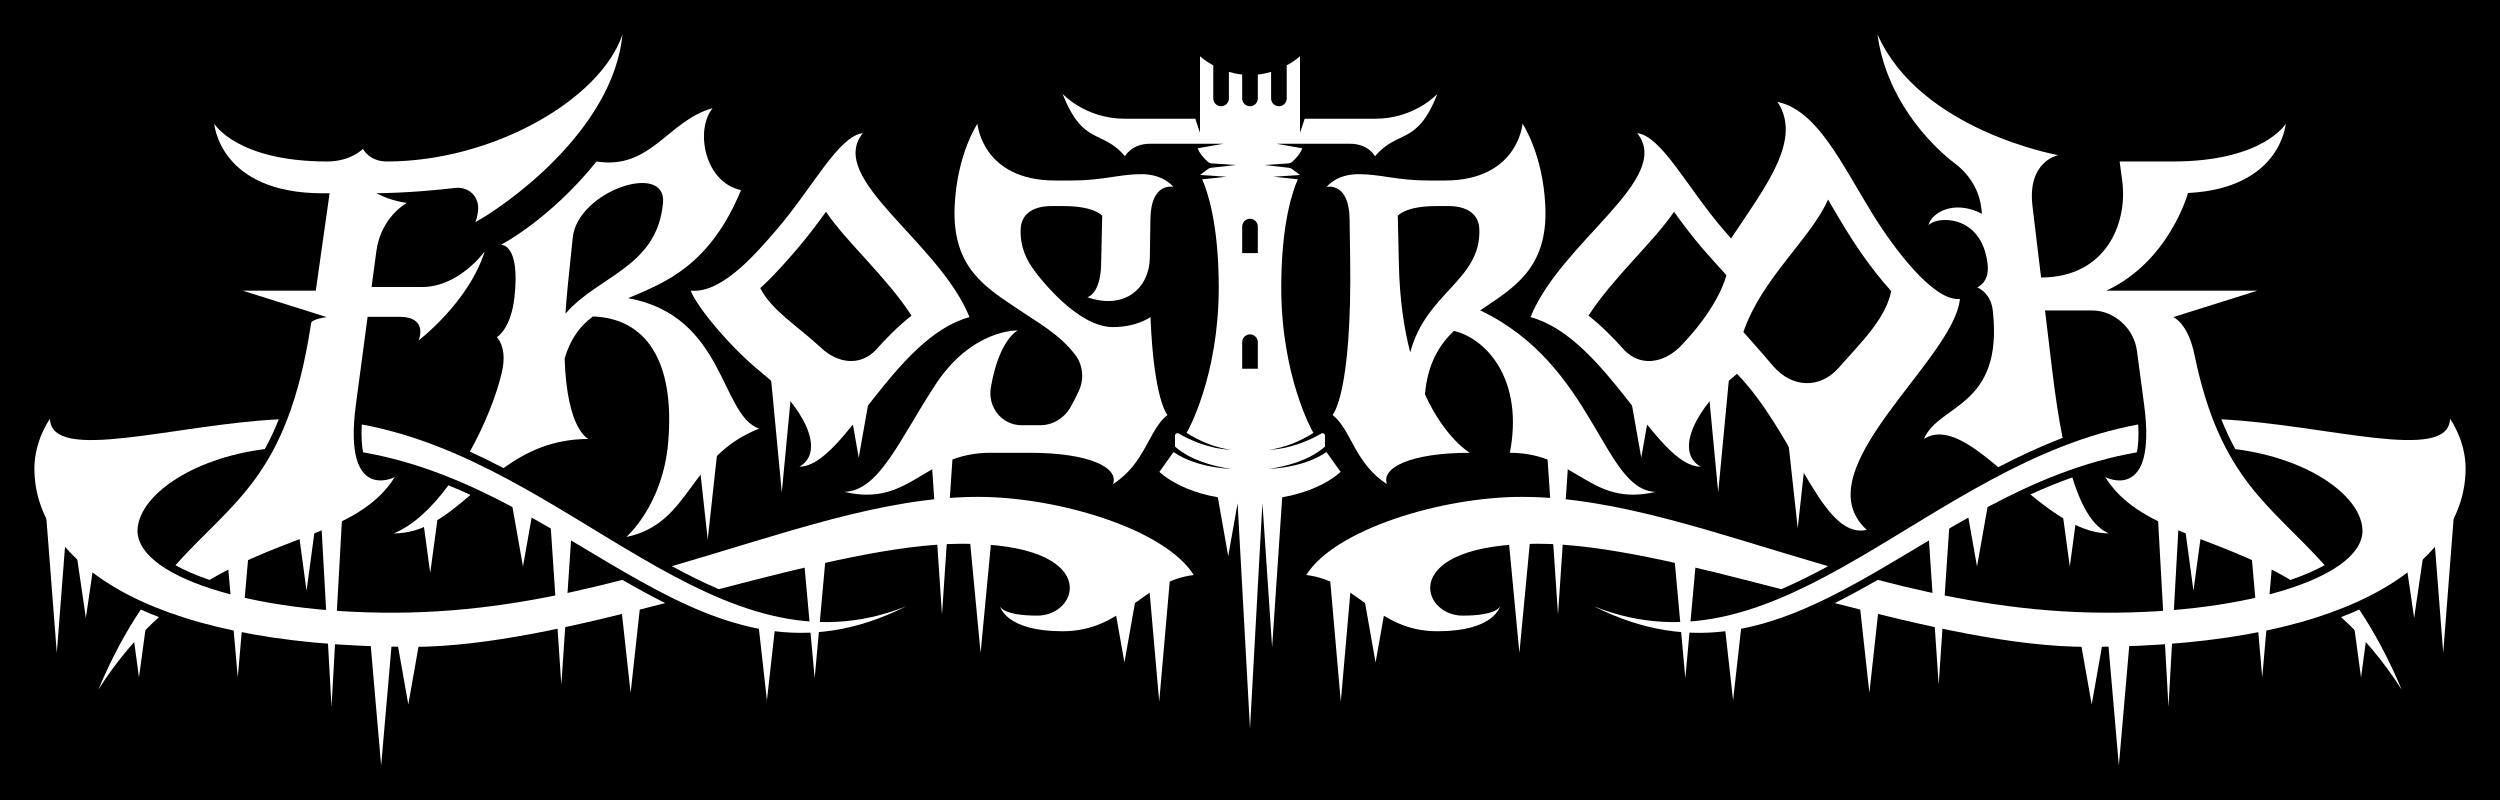 <?xml version="1.0" encoding="utf-8"?>
<!-- Generator: Adobe Illustrator 28.5.0, SVG Export Plug-In . SVG Version: 9.03 Build 54727)  -->
<svg version="1.0" id="Ebene_3" xmlns="http://www.w3.org/2000/svg"
	xmlns:xlink="http://www.w3.org/1999/xlink" x="0px" y="0px"
	width="2000px" height="640px" viewBox="0 0 2000 640" enable-background="new 0 0 2000 640"
	xml:space="preserve">
	<!-- Black background -->
<rect x="0" y="0" width="2000" height="640" fill="#000000"/>
<g id="Icicles">
	<path fill="#FFFFFF" d="M1017.218,385.255c-4.646,0.224-8.198,3.597-7.933,7.534l0.036,0.541c-1.662-3.882-5.534-6.592-9.902-6.303
		c-4.861,0.287-8.725,4.057-9.472,8.833c-1.522-0.877-4.507-1.467-7.842-1.398c-4.646,0.085-8.198,1.368-7.933,2.866l8.413,47.565
		l7.486-42.327l9.928,180.242l9.935-180.37l7.764,115.402l8.413-125.051C1026.423,388.57,1022.202,384.985,1017.218,385.255z"/>
	<path fill="#FFFFFF" d="M448.586,415.294c-4.646,0.224-8.198,3.597-7.933,7.534l8.413,125.051l8.413-125.051
		C457.791,418.609,453.57,415.024,448.586,415.294z"/>
	<path fill="#FFFFFF" d="M264.74,405.532c-4.646,0.271-8.198,4.341-7.933,9.09l8.413,150.889l8.413-150.889
		C273.944,409.532,269.723,405.207,264.74,405.532z"/>
	<path fill="#FFFFFF" d="M753.116,359.044c-4.646,0.224-8.198,3.597-7.933,7.534l8.413,125.051l8.413-125.051
		C762.321,362.359,758.1,358.775,753.116,359.044z"/>
	<path fill="#FFFFFF" d="M624.963,299.874c-4.646,0.159-8.198,2.549-7.933,5.339l8.413,88.615l8.413-88.615
		C634.167,302.223,629.946,299.683,624.963,299.874z"/>
	<path fill="#FFFFFF" d="M784.002,428.409c-4.646,0.159-8.198,2.549-7.933,5.339l8.413,88.615l8.413-88.615
		C793.207,430.759,788.986,428.219,784.002,428.409z"/>
	<path fill="#FFFFFF" d="M651.26,444.523c-4.646,0.166-8.198,2.662-7.933,5.574l8.413,92.525l8.413-92.525
		C660.465,446.977,656.244,444.324,651.26,444.523z"/>
	<path fill="#FFFFFF" d="M926.884,459.442c-4.646,0.172-8.198,2.765-7.933,5.79l8.413,96.111l8.413-96.111
		C936.089,461.99,931.868,459.235,926.884,459.442z"/>
	<path fill="#FFFFFF" d="M189.731,439.978c-4.646,0.172-8.198,2.765-7.933,5.79l8.413,96.111l8.413-96.111
		C198.936,442.526,194.715,439.771,189.731,439.978z"/>
	<path fill="#FFFFFF" d="M304.438,509.783c-4.646,0.172-8.198,2.765-7.933,5.79l8.413,96.926l8.413-96.926
		C313.643,512.331,309.422,509.576,304.438,509.783z"/>
	<path fill="#FFFFFF" d="M44.958,407.251c-4.646,0.195-8.198,3.123-7.933,6.539l8.413,108.548l8.413-108.548
		C54.163,410.129,49.942,407.017,44.958,407.251z"/>
	<path fill="#FFFFFF" d="M565.751,359.885c-4.094,0.121-7.224,1.946-6.991,4.075l7.414,67.633l7.414-67.633
		C573.863,361.679,570.143,359.74,565.751,359.885z"/>
	<path fill="#FFFFFF" d="M504.07,482.625c-4.094,0.121-7.224,1.946-6.991,4.075l7.414,67.633l7.414-67.633
		C512.182,484.418,508.462,482.479,504.07,482.625z"/>
	<path fill="#FFFFFF" d="M899.06,479.57c-4.646,0.085-8.198,1.368-7.933,2.866l8.413,47.565l8.413-47.565
		C908.265,480.831,904.044,479.468,899.06,479.57z"/>
	<path fill="#FFFFFF" d="M326.159,513.119c-4.646,0.085-8.198,1.368-7.933,2.866l8.413,47.565l8.413-47.565
		C335.364,514.38,331.143,513.017,326.159,513.119z"/>
	<path fill="#FFFFFF" d="M68.295,443.903c-3.844,0.085-6.782,1.368-6.563,2.866l6.96,47.565l6.96-47.565
		C75.91,445.164,72.418,443.8,68.295,443.903z"/>
	<path fill="#FFFFFF" d="M417.906,402.795c-4.646,0.085-8.198,1.368-7.933,2.866l8.413,47.565l8.413-47.565
		C427.111,404.057,422.89,402.693,417.906,402.795z"/>
	<path fill="#FFFFFF" d="M613.165,499.295c-3.552,0.103-6.268,1.656-6.065,3.468l6.432,57.559l6.432-57.559
		C620.203,500.821,616.975,499.171,613.165,499.295z"/>
	<path fill="#FFFFFF" d="M244.868,422.179c-3.552,0.085-6.268,1.368-6.065,2.866l6.432,47.565l6.432-47.565
		C251.906,423.44,248.678,422.076,244.868,422.179z"/>
	<path fill="#FFFFFF" d="M110.864,497.555c-3.126,0.075-5.516,1.204-5.338,2.522l5.661,41.864l5.661-41.864
		C117.057,498.665,114.217,497.465,110.864,497.555z"/>
	<path fill="#FFFFFF" d="M343.845,414.005c-3.126,0.075-5.516,1.204-5.338,2.522l5.661,41.864l5.661-41.864
		C350.039,415.115,347.199,413.915,343.845,414.005z"/>
	<path fill="#FFFFFF" d="M686.514,315.667c-4.646,0.085-8.198,1.368-7.933,2.866l8.413,47.565l8.413-47.565
		C695.719,316.928,691.498,315.564,686.514,315.667z"/>
	<path fill="#FFFFFF" d="M1551.414,415.294c-4.984-0.269-9.205,3.315-8.892,7.534l8.413,125.051l8.413-125.051
		C1559.612,418.891,1556.06,415.518,1551.414,415.294z"/>
	<path fill="#FFFFFF" d="M1735.26,405.532c-4.984-0.325-9.205,4-8.892,9.09l8.413,150.889l8.413-150.889
		C1743.458,409.872,1739.907,405.802,1735.26,405.532z"/>
	<path fill="#FFFFFF" d="M1246.884,359.044c-4.984-0.269-9.205,3.315-8.892,7.534l8.413,125.051l8.413-125.051
		C1255.082,362.641,1251.53,359.268,1246.884,359.044z"/>
	<path fill="#FFFFFF" d="M1375.037,299.874c-4.984-0.191-9.205,2.349-8.892,5.339l8.413,88.615l8.413-88.615
		C1383.236,302.423,1379.684,300.033,1375.037,299.874z"/>
	<path fill="#FFFFFF" d="M1215.998,428.409c-4.984-0.191-9.205,2.349-8.892,5.339l8.413,88.615l8.413-88.615
		C1224.196,430.959,1220.644,428.568,1215.998,428.409z"/>
	<path fill="#FFFFFF" d="M1348.74,444.523c-4.984-0.199-9.205,2.453-8.892,5.574l8.413,92.525l8.413-92.525
		C1356.938,447.185,1353.386,444.69,1348.74,444.523z"/>
	<path fill="#FFFFFF" d="M1073.116,459.442c-4.984-0.207-9.205,2.548-8.892,5.79l8.413,96.111l8.413-96.111
		C1081.314,462.207,1077.762,459.614,1073.116,459.442z"/>
	<path fill="#FFFFFF" d="M1810.269,439.978c-4.984-0.207-9.205,2.548-8.892,5.79l8.413,96.111l8.413-96.111
		C1818.467,442.743,1814.915,440.151,1810.269,439.978z"/>
	<path fill="#FFFFFF" d="M1695.562,509.783c-4.984-0.207-9.205,2.548-8.892,5.79l8.413,96.926l8.413-96.926
		C1703.76,512.548,1700.208,509.956,1695.562,509.783z"/>
	<path fill="#FFFFFF" d="M1955.042,407.251c-4.984-0.234-9.205,2.878-8.892,6.539l8.413,108.548l8.413-108.548
		C1963.24,410.374,1959.688,407.446,1955.042,407.251z"/>
	<path fill="#FFFFFF" d="M1438.608,350.887c-4.392-0.146-8.111,1.793-7.836,4.075l7.413,67.633l7.413-67.633
		C1445.832,352.833,1442.702,351.009,1438.608,350.887z"/>
	<path fill="#FFFFFF" d="M1495.93,482.625c-4.392-0.146-8.111,1.793-7.836,4.075l7.413,67.633l7.413-67.633
		C1503.154,484.57,1500.024,482.746,1495.93,482.625z"/>
	<path fill="#FFFFFF" d="M1100.94,479.57c-4.984-0.102-9.205,1.261-8.892,2.866l8.413,47.565l8.413-47.565
		C1109.138,480.938,1105.586,479.655,1100.94,479.57z"/>
	<path fill="#FFFFFF" d="M1673.841,513.119c-4.984-0.102-9.205,1.261-8.892,2.866l8.413,47.565l8.413-47.565
		C1682.039,514.487,1678.487,513.205,1673.841,513.119z"/>
	<path fill="#FFFFFF" d="M1931.705,443.903c-4.123-0.102-7.615,1.261-7.357,2.866l6.96,47.565l6.96-47.565
		C1938.488,445.271,1935.549,443.988,1931.705,443.903z"/>
	<path fill="#FFFFFF" d="M1582.094,402.795c-4.984-0.102-9.205,1.261-8.892,2.866l8.413,47.565l8.413-47.565
		C1590.292,404.164,1586.74,402.881,1582.094,402.795z"/>
	<path fill="#FFFFFF" d="M1386.835,499.295c-3.81-0.124-7.037,1.526-6.799,3.468l6.432,57.559l6.432-57.559
		C1393.103,500.951,1390.387,499.399,1386.835,499.295z"/>
	<path fill="#FFFFFF" d="M1755.132,422.179c-3.81-0.102-7.037,1.261-6.798,2.866l6.432,47.565l6.432-47.565
		C1761.4,423.547,1758.684,422.264,1755.132,422.179z"/>
	<path fill="#FFFFFF" d="M1889.136,497.555c-3.354-0.09-6.194,1.11-5.984,2.522l5.661,41.864l5.661-41.864
		C1894.653,498.76,1892.263,497.63,1889.136,497.555z"/>
	<path fill="#FFFFFF" d="M1656.155,408.841c-3.354-0.09-6.194,1.11-5.984,2.522l5.661,41.864l5.661-41.864
		C1661.671,410.045,1659.281,408.916,1656.155,408.841z"/>
	<path fill="#FFFFFF" d="M1313.486,315.667c-4.984-0.102-9.205,1.261-8.892,2.866l8.413,47.565l8.413-47.565
		C1321.684,317.035,1318.132,315.752,1313.486,315.667z"/>
</g>
<g id="Swirl_L">
	<path fill="#FFFFFF" d="M289.445,339.579c-0.541,9.699-0.028,16.91,1.032,22.285C464.372,392.016,564.186,565.968,725,485
		C573.877,545.695,457.479,370.485,289.445,339.579z"/>
	<path fill="#FFFFFF" d="M327.5,490c-116.969,2.612-216.64-26.49-217.5-65c0-27.524,42.211-58.161,101.853-65.733
		c3.96-7.192,7.698-15.061,11.181-23.821C139.406,339.613,40.802,370.907,40,335c0,0-12.5,17.029-12.5,40
		c0,67.536,78.456,142.5,302.5,142.5c59.292,0,130.866-16.663,202.174-35.011c-11.461-5.736-22.872-12.013-34.302-18.586
		C444.732,477.756,388.295,488.642,327.5,490z"/>
	<path fill="#FFFFFF" d="M782.5,397.5c-76.225,0-156.091,29.687-244.989,55.451c12.535,6.804,24.996,13.022,37.478,18.406
		C647.41,452.486,716.912,435,770,435c111.897,0,93.886,57.5,60,57.5c-28.188,0-30-7.5-30-7.5s4.23,20,50,20
		c49.06,0,63.227-39.942,105-45C932.081,423.353,846.516,397.5,782.5,397.5z"/>
</g>
<g id="Swirl_R">
	<path fill="#FFFFFF" d="M1710.555,339.579C1542.52,370.485,1426.123,545.695,1275,485
		c160.814,80.968,260.628-92.984,434.523-123.136C1710.583,356.489,1711.095,349.277,1710.555,339.579z"/>
	<path fill="#FFFFFF" d="M1230,435c53.088,0,122.59,17.486,195.011,36.357c12.481-5.384,24.943-11.602,37.478-18.406
		c-88.898-25.764-168.764-55.451-244.989-55.451c-64.016,0-149.581,25.853-172.5,62.5c41.773,5.058,55.94,45,105,45
		c45.77,0,50-20,50-20s-1.812,7.5-30,7.5C1136.114,492.5,1118.103,435,1230,435z"/>
	<path fill="#FFFFFF" d="M1960,335c-0.802,35.897-99.346,4.632-182.958,0.45c3.493,8.765,7.24,16.636,11.21,23.83
		C1847.838,366.875,1890,397.492,1890,425c-0.86,38.51-100.531,67.612-217.5,65c-60.795-1.358-117.232-12.244-170.373-26.097
		c-11.43,6.573-22.842,12.849-34.303,18.586C1539.133,500.837,1610.708,517.5,1670,517.5c224.044,0,302.5-74.964,302.5-142.5
		C1972.5,352.029,1960,335,1960,335z"/>
</g>
<g id="FROSTROOK">
	<path id="K" fill="#FFFFFF" d="M1687.159,426.742c-21.314,0-42.604-14.551-62.841-31.174c10.926-4.99,22.085-9.589,33.546-13.646
		C1666.007,408.327,1675.723,421.96,1687.159,426.742z M1859.713,452.134c-43.124-48.198-83.469-68.244-104.072-168.01
		c-5.228-25.867-17.016-30.441-17.016-30.441l67.343-21.176h-120.894c50.598-23.623,65.312-78.103,65.312-78.103
		c74.395-3.737,78.203-55.413,78.203-55.413s-17.883,30.192-90.407,30.192h-42.48l2.053,15.233
		c4.638,34.419-13.232,77.568-64.905,77.568l-6.857-57.114c-4.339-36.139,20.597-40.745,20.597-40.745S1536.066,104.562,1502,27.5
		c6.642,50.151,40.275,86.922,62.423,103.666c11.538,8.723,19.115,21.721,20.659,35.511l0.486,4.344
		c-22.8-11.834-40.897-0.392-42.775,9.3c5.421-7.396,42.703-9.94,47.307,31.184c1.656,14.794-8.354,18.368-8.354,18.368
		s10.86,4.016,12.481,18.5c8.708,77.776-43.265,74.601-55.09,102.801c16.637-10.545,37.016,3.703,59.465,22.565
		c16.738-8.707,33.846-16.682,51.478-23.427c-3.034-15.229-5.79-33.037-8.277-53.75l-5.786-48.189h37.873
		c17.31,0,33.25,14.29,35.618,32.026l5.783,43.326c10.611,79.489-31.113,57.976-31.113,57.976
		c27.298,43.415,86.609,45.77,148.155,82.256C1842.962,460.345,1852.158,456.358,1859.713,452.134z M1921.335,551.683
		c-15.438-24.131-31.805-42.947-48.491-57.992c4.996-1.926,9.834-3.947,14.525-6.057
		C1898.851,504.775,1910.277,525.464,1921.335,551.683z"/>
	<path id="OO" fill="#FFFFFF" d="M1567.941,239.106c-0.585,0.072-1.183,0.107-1.787,0.107c-20.313,0-50.52-39.582-68.231-68.258
		c-24.759-40.086-44.155-82.817-75.959-89.409c19.857,29.796-8.46,66.332-37.129,109.231c-2.042-2.332-3.971-4.569-5.755-6.632
		c-29.096-33.656-49.766-75.298-69.356-77.639c29.405,36.411-60.812,86.548-85.327,147.178
		c61.005,16.617,100.43,119.657,136.056,119.657c-21.354-12.294-3.51-47.467,29.138-74.307
		c45.314,46.767,65.777,125.44,98.975,125.44c1.601,0,3.222-0.184,4.882-0.568C1441.278,376.503,1563.405,287.952,1567.941,239.106z
		 M1343.317,278.116l0-0.001c-13.954,13.041-31.266,14.591-43.46,2.417c-8.946-10.071-18.587-19.767-29.067-28.048
		c20.066-30.958,52.091-58.815,68.425-83.087c6.867,9.509,14.422,19.642,22.688,29.268l0.934,1.088
		c5.033,5.865,18.276,20.355,18.276,20.355S1375.748,245.188,1343.317,278.116z M1470.73,294.476
		c-14.898,16.602-36.834,15.984-52.106-1.47c-8-9.61-23.907-27.359-23.907-27.359c14.581-43.014,54.031-74.749,67.731-106.018
		c0.39,0.67,0.781,1.34,1.171,2.009c4.029,6.917,8.206,14.089,12.587,21.247c6.589,10.767,20.11,31.589,36.289,49.46
		c0.165,0.182,0.328,0.354,0.493,0.534c-4.562,22.318-23.913,40.806-42.25,61.588
		C1470.735,294.471,1470.732,294.473,1470.73,294.476z"/>
	<path id="R_00000181087035221589417480000011326964949572867713_" fill="#FFFFFF" d="M1184.123,248.28
		c26.38-17.874,54.429-33.215,52.141-83.409c-1.909-41.861-18.221-65.88-18.221-65.88s-3.613,45.425-62.32,45.425h-12.524
		c-25.963,0-38.355-5.088-56.385-5.088s-25.453,10.186-25.453,10.186s17.871-4.21,18.309,25.646l0.457,31.121
		c1.609,109.532-14.079,125.648-14.079,125.648c15.081,11.919,17.675,38.855,43.561,55.36c-5.01-13.277,19.404-25.056,66.244-25.056
		c0,0-19.601-11.183-35.875-46.672c2-24.145,11.155-39.289,23.095-50.85c26.617,6.271,56.042,39.738,44.815,97.522
		c53.294,0,63.599,43.729,116.602,31.269C1282.089,392.19,1275.894,291.938,1184.123,248.28z M1119.101,211.504l-0.868-38.921
		c0,0,6.021-7.713,30.663-7.713h10.278c12.091,0,23.819,4.78,24.299,18.464c1.439,41.036-42.573,50.312-55.285,98.613
		C1123.214,262.786,1119.726,239.537,1119.101,211.504z"/>
	<path id="T" fill="#FFFFFF" d="M1100,95h-56.25l-3.75,11.25V45c0,0-3.858,3.62-10.625,7.302V78.75c0,3.452-2.798,6.25-6.25,6.25
		s-6.25-2.798-6.25-6.25V57.509c-3.267,0.971-6.819,1.735-10.625,2.148V78.75c0,3.452-2.798,6.25-6.25,6.25s-6.25-2.798-6.25-6.25
		V59.657c-3.806-0.413-7.358-1.177-10.625-2.148V78.75c0,3.452-2.798,6.25-6.25,6.25s-6.25-2.798-6.25-6.25V52.302
		C963.858,48.62,960,45,960,45v61.25L956.25,95H900c-31.928,0-50-20-50-20c16.619,42.145,31.513,28.16,50,50c0,0,5.089-10,20-10
		h37.5h21.25l-20.581,3.632c1.493,4.259,5.209,8.227,8.082,10.818c0.841,0.758,1.906,1.211,3.036,1.285L988.75,132l-19.896,2.224
		c-0.887,0.099-1.731,0.434-2.445,0.969L960,140l21.25,1.375l-19.525,2.071C965.666,152.207,975,178.399,975,230
		c0,71.132-25,115-25,115l-0.816,1.26c10.823,6.919,23.101,11.847,35.816,13.619c-3.971-0.187-7.94-0.676-11.869-1.443
		c-10.597-2.259-20.766-6.111-30.128-11.602c-1.331-0.78-3.002,0.179-3.002,1.722v8.758c12.434,10.639,29.024,15.49,45,17.822
		c-4.166-0.273-8.349-0.596-12.491-1.279c-11.862-1.896-23.651-5.385-33.682-12.215L927.5,377.5c0,0,22.304,22.5,72.5,22.5
		c50.196,0,72.5-22.5,72.5-22.5l-11.327-15.857c-10.031,6.83-21.82,10.319-33.682,12.215c-4.143,0.683-8.326,1.007-12.491,1.279
		c15.976-2.332,32.566-7.182,45-17.822v-8.758c0-1.543-1.672-2.502-3.002-1.722c-9.362,5.491-19.531,9.343-30.128,11.602
		c-3.93,0.767-7.899,1.256-11.869,1.443c12.716-1.772,24.993-6.701,35.816-13.619L1050,345c0,0-25-43.868-25-115
		c0-51.601,9.334-77.793,13.275-86.554l-19.525-2.071L1040,140l-6.41-4.807c-0.714-0.535-1.558-0.87-2.444-0.969L1011.25,132
		l19.463-1.266c1.13-0.073,2.195-0.527,3.036-1.285c2.873-2.591,6.589-6.559,8.082-10.818L1021.25,115h21.25h37.5
		c14.911,0,20,10,20,10c18.487-21.84,33.381-7.855,50-50C1150,75,1131.928,95,1100,95z M1006.25,295h-12.5v-21.25
		c0-3.452,2.798-6.25,6.25-6.25s6.25,2.798,6.25,6.25V295z M1006.25,202.5h-12.5v-21.25c0-3.452,2.798-6.25,6.25-6.25
		s6.25,2.798,6.25,6.25V202.5z"/>
	<path id="S" fill="#FFFFFF" d="M933.953,331.929c0,0-10.829-11.144-13.574-78.246c0,0-10.862,7.986-30.124,7.986
		c-28.671,0-59.308-40.613-61.854-43.953c-7.323-9.604-12.376-20.071-11.875-34.38c0.48-13.685,12.207-18.464,24.299-18.464h10.278
		c24.642,0,30.663,7.713,30.663,7.713l-0.868,38.921c-0.535,24.001-11.012,26.28-11.012,26.28
		c30.466,10.551,49.64-7.882,49.987-31.504l0.457-31.121c0.439-29.855,18.309-25.646,18.309-25.646s-7.423-10.186-25.453-10.186
		s-30.422,5.088-56.385,5.088h-12.524c-58.707,0-62.32-45.425-62.32-45.425s-16.312,24.018-18.221,65.88
		c-2.287,50.163,25.726,65.517,52.092,83.376c14.005,9.486,32.282,19.44,44.54,35.871c6.007,8.052,7.091,19,2.779,28.45
		c-2.218,4.861-4.512,9.296-6.826,13.333c-5.049,8.809-14.262,14.259-24.082,14.259h-14.97c-15.78,0-27.348-14.385-24.563-30.403
		c6.709-38.586,21.514-45.421,21.514-45.421s-36.733-1.363-66.209,43.884c-28.771,44.164-44.769,84.424-72.502,85.282
		c53.004,12.46,63.309-31.269,116.602-31.269h32.035c46.841,0,71.254,11.779,66.244,25.056
		C916.278,370.784,918.872,343.848,933.953,331.929z"/>
	<path id="O" fill="#FFFFFF" d="M775.604,253.683c-24.515-60.629-114.731-110.766-85.327-147.178
		c-19.591,2.341-40.26,43.984-69.356,77.639c-15.475,17.899-41.424,48.506-65.554,48.506c-0.941,0-1.881-0.047-2.814-0.143
		c5.148,13.481,32.463,46.063,56.524,65.438c33.494,26.971,52.117,62.934,30.472,75.395
		C675.174,373.34,714.599,270.299,775.604,253.683z M700.143,280.532c-12.194,12.173-29.506,10.624-43.46-2.417v0.001
		c-17.933-16.78-39.831-30.05-48.462-47.675c11.475-10.341,21.496-22.009,28.944-30.688l0.934-1.088
		c8.266-9.626,15.821-19.759,22.687-29.268c16.333,24.272,48.359,52.128,68.425,83.087
		C718.73,260.765,709.09,270.461,700.143,280.532z"/>
	<path id="R" fill="#FFFFFF" d="M376.399,395.904c-19.098,16.314-37.119,30.839-61.558,30.839
		c15.73-6.239,30.781-20.722,43.885-38.489C364.689,390.679,370.578,393.234,376.399,395.904z M607.31,342.908
		c-57.053,22.287-54.132,75.979-106.272,86.675c0,0,29.188-25.126,33.514-75.649c5.618-65.618-18.142-99.317-60.214-100.768
		c-9.895,7.314-17.812,17.333-22.634,33.552c1.841,57.887,19.149,64.456,19.149,64.456c-28.77,0-49.96,10.306-68.057,23.303
		c-8.846-4.628-17.797-9.048-26.869-13.202c12.331-22.227,21.439-45.637,25.509-63.192c2.424-10.452,2.278-20.823-3.919-28.403v0
		c0,0,11.181-6.194,14.045-31.895c4.841-43.433-10.84-41.92-10.84-41.92s38.994-20.075,76.525-66.682
		c43.575,6.905,57.082-32.831,92.848-42.665c-14.343,17.742-6.211,59.602,22.748,65.549c-25.038,60.473-60.67,73.965-90.337,86.443
		C580.35,252.753,576.177,332.185,607.31,342.908z M530.412,162.305c2.99-33.344-68.361-9.512-72.216,27.792l-3.839,37.144
		c-0.873,8.443-1.518,16.321-1.972,23.683C478.863,220.24,525.79,213.851,530.412,162.305z"/>
	<path id="F" fill="#FFFFFF" d="M127.157,493.691c-16.687,15.044-33.053,33.861-48.492,57.992
		c11.058-26.22,22.492-46.904,33.986-64.04C117.335,489.75,122.168,491.768,127.157,493.691z M380.19,177.739
		C402.842,165.554,490.371,105.124,498,27.5c-17.632,52.404-104.16,101.683-188.502,101.683c-14.273,0-19.117-10.104-19.117-10.104
		s-9.701,10.104-28.563,10.104c-72.524,0-90.407-30.192-90.407-30.192s4.086,55.632,86.765,55.632h5.51l-11.067,77.884h-58.587
		l67.343,21.176c0,0-11.999,1.494-12.478,4.865l-0.493,3.195c-18.781,119.541-61.835,138.832-108.071,190.417
		c7.546,4.214,16.726,8.192,27.332,11.797c61.545-36.487,120.857-38.842,148.155-82.257c0,0-41.724,21.513-31.113-57.976
		l9.385-70.308h25.194c23.932,0,15.575,18.938,15.575,18.938s40.218-30.584,52.915-71.288c0,0-20.336,28.542-50.169,28.542h-40.337
		l3.81-28.542c3.715-27.829,24.437-38.763,24.437-38.763s-11.736-1.068-24.443-7.716c24.508-0.283,47.527-2.414,63.002-4.231
		c11.283-1.325,19.882,7.523,18.311,18.739C381.88,172.713,381.174,175.893,380.19,177.739z"/>
</g>
</svg>
